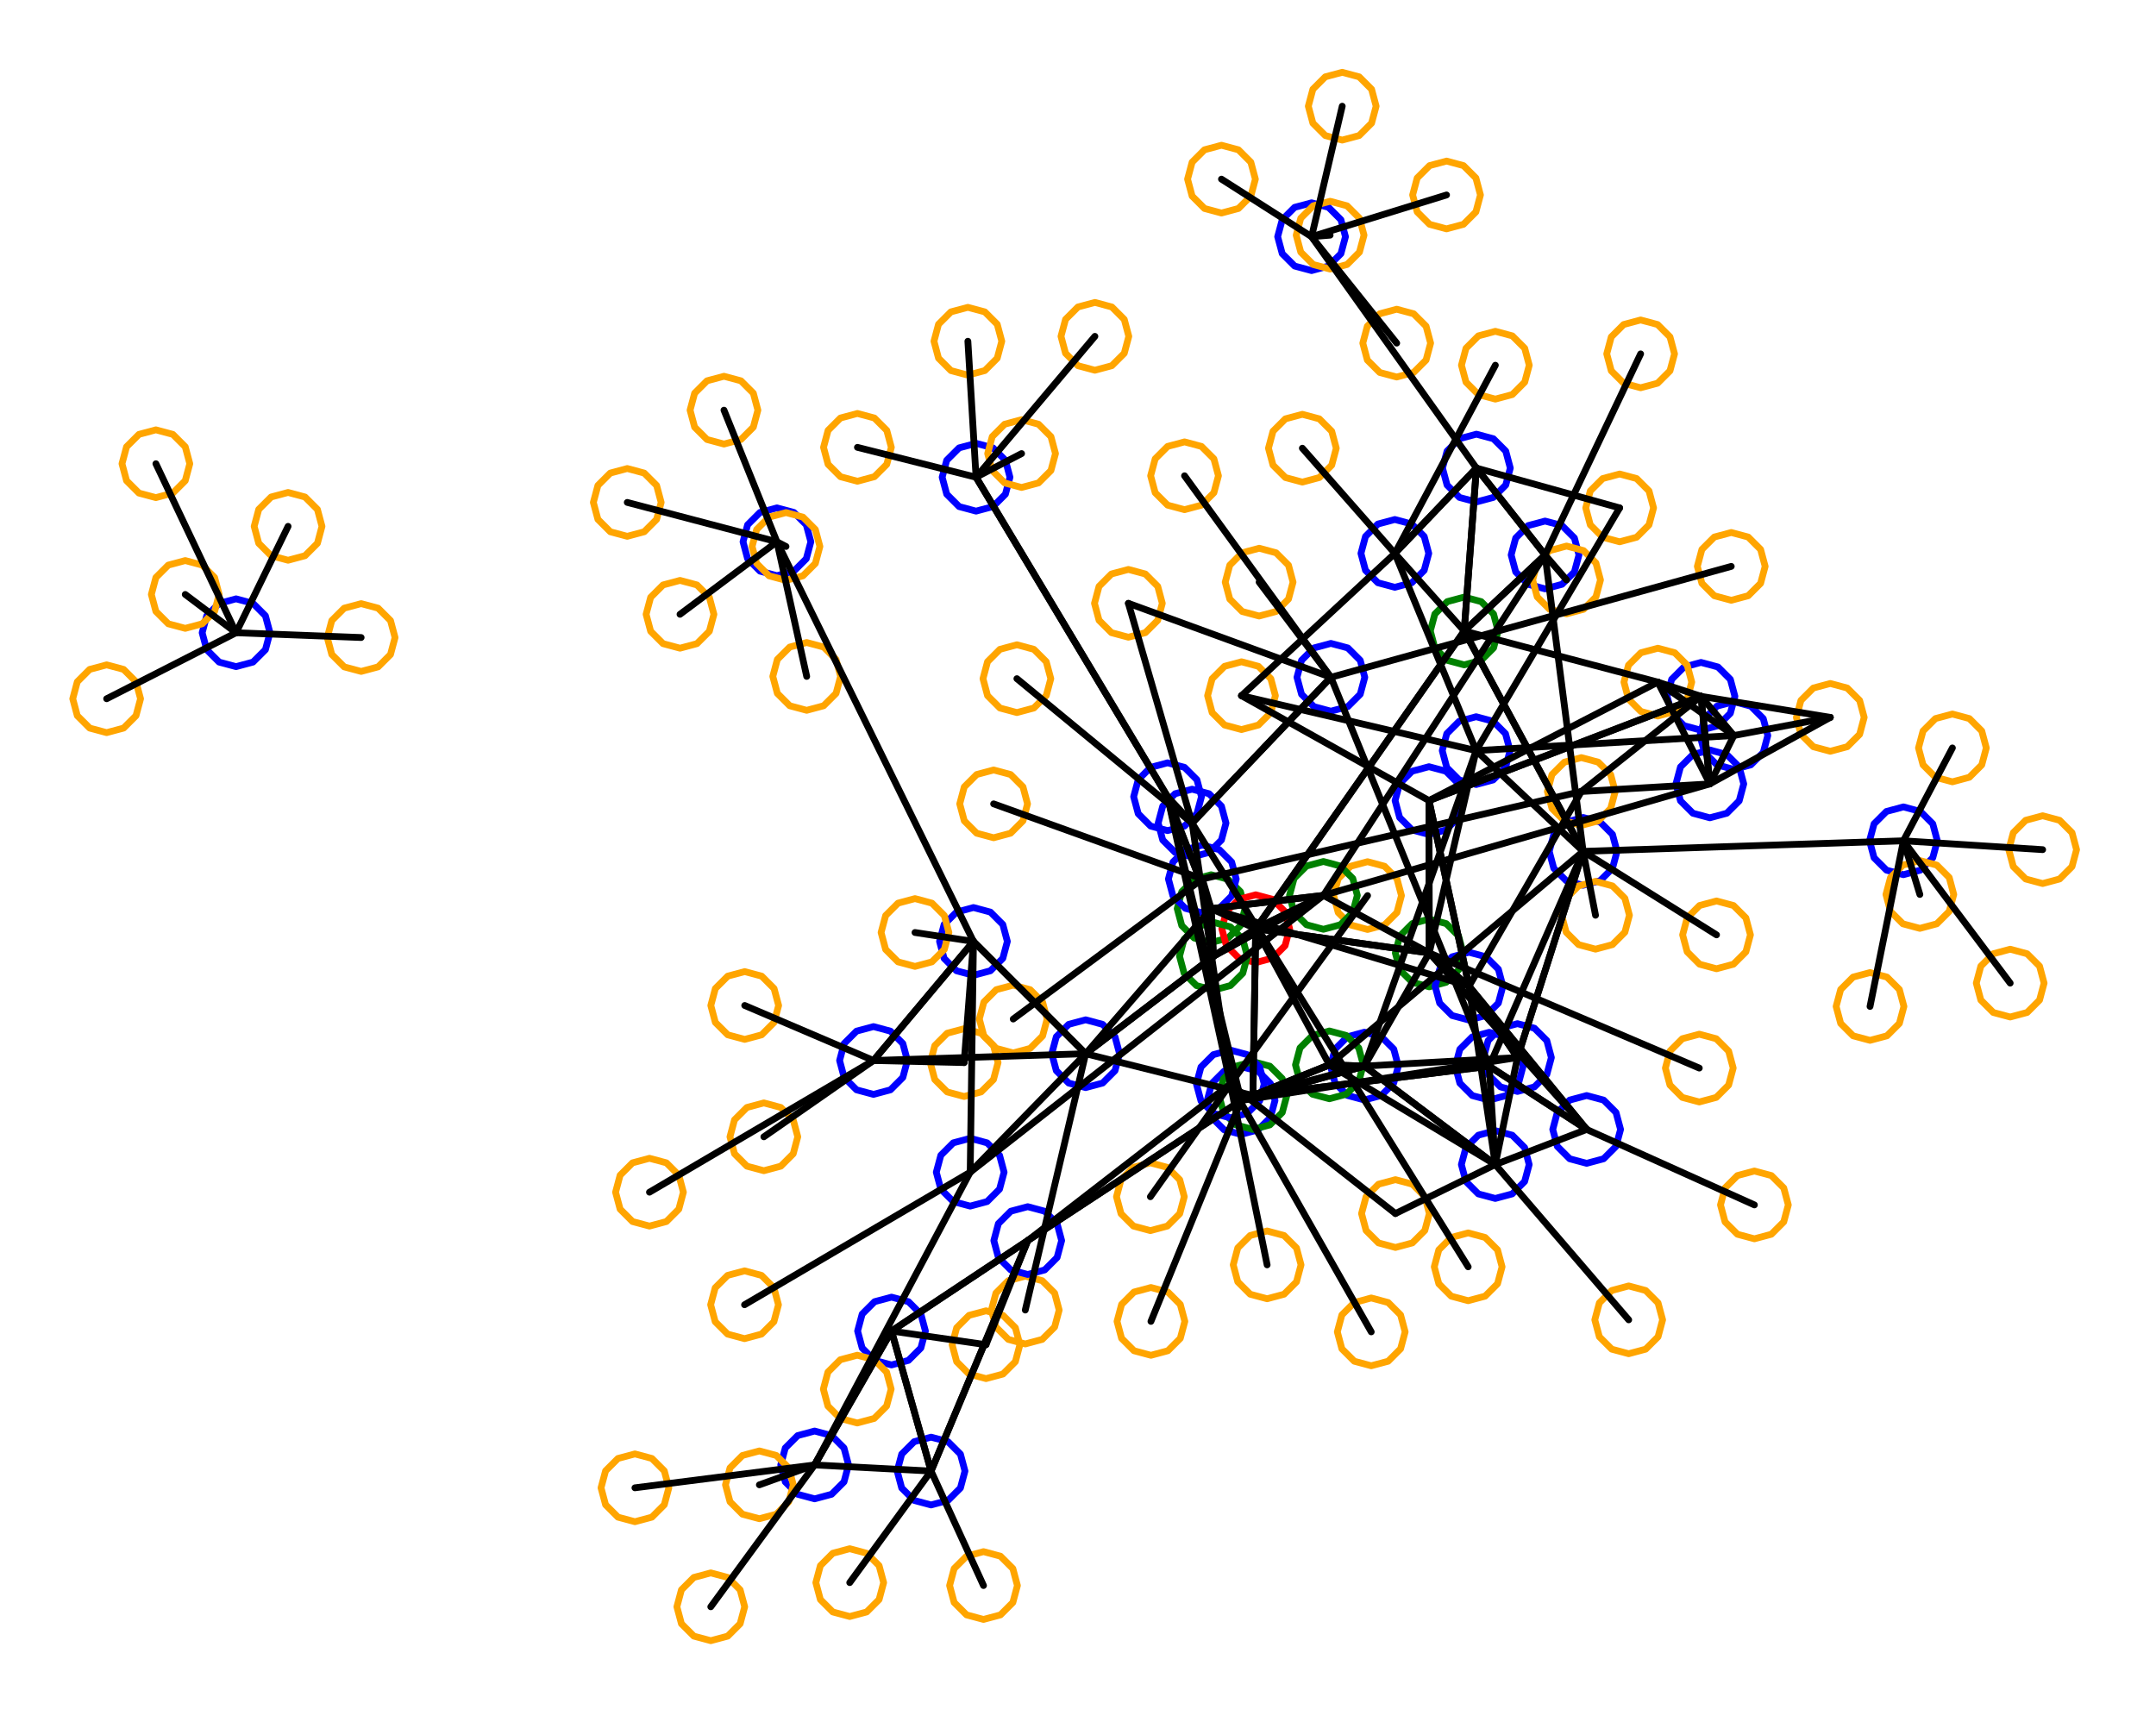 <?xml version="1.0" ?><!DOCTYPE svg  PUBLIC '-//W3C//DTD SVG 1.1//EN'  'http://www.w3.org/Graphics/SVG/1.1/DTD/svg11.dtd'><svg height="254.000" viewBox="-202.000 -112.000 318.000 254.000" width="318.000" xmlns="http://www.w3.org/2000/svg"><line fill="none" stroke="none" stroke-linecap="round" stroke-width="2.0" x1="0.0" x2="0.0" y1="0.0" y2="0.0"/><polygon fill="none" fill-rule="evenodd" points="0.0,0.0 0.0,0.0 0.0,0.0" stroke-linejoin="round"/><line fill="none" stroke="none" stroke-linecap="round" stroke-width="2.0" x1="0.0" x2="0.0" y1="0.0" y2="0.0"/><line fill="none" stroke="none" stroke-linecap="round" stroke-width="2.0" x1="0.0" x2="0.0" y1="0.0" y2="0.0"/><polygon fill="none" fill-rule="evenodd" points="0.0,0.0 0.0,0.0 0.0,0.0" stroke-linejoin="round"/><line fill="none" stroke="none" stroke-linecap="round" stroke-width="2.0" x1="0.0" x2="0.0" y1="0.0" y2="0.0"/><line fill="none" stroke="none" stroke-linecap="round" stroke-width="2.0" x1="0.0" x2="0.0" y1="0.0" y2="0.0"/><polygon fill="none" fill-rule="evenodd" points="0.0,0.0 0.0,0.0 0.0,0.0" stroke-linejoin="round"/><line fill="none" stroke="none" stroke-linecap="round" stroke-width="2.0" x1="0.0" x2="0.0" y1="0.0" y2="0.0"/><line fill="none" stroke="none" stroke-linecap="round" stroke-width="2.0" x1="0.0" x2="0.0" y1="0.0" y2="0.0"/><polygon fill="none" fill-rule="evenodd" points="0.0,0.0 0.0,0.0 0.0,0.0" stroke-linejoin="round"/><line fill="none" stroke="none" stroke-linecap="round" stroke-width="2.0" x1="0.0" x2="0.0" y1="0.0" y2="0.0"/><line fill="none" stroke="none" stroke-linecap="round" stroke-width="2.0" x1="0.0" x2="0.0" y1="0.0" y2="0.0"/><polygon fill="none" fill-rule="evenodd" points="0.0,0.0 0.0,0.0 0.0,0.0" stroke-linejoin="round"/><line fill="none" stroke="none" stroke-linecap="round" stroke-width="2.0" x1="0.0" x2="0.0" y1="0.0" y2="0.0"/><line fill="none" stroke="none" stroke-linecap="round" stroke-width="2.0" x1="0.0" x2="0.0" y1="0.0" y2="0.0"/><polygon fill="none" fill-rule="evenodd" points="0.0,0.0 0.0,0.0 0.0,0.0" stroke-linejoin="round"/><line fill="none" stroke="none" stroke-linecap="round" stroke-width="2.0" x1="0.0" x2="0.0" y1="0.0" y2="0.0"/><line fill="none" stroke="none" stroke-linecap="round" stroke-width="2.0" x1="0.0" x2="0.0" y1="0.0" y2="0.0"/><polygon fill="none" fill-rule="evenodd" points="0.0,0.0 0.0,0.0 0.0,0.0" stroke-linejoin="round"/><line fill="none" stroke="none" stroke-linecap="round" stroke-width="2.0" x1="0.0" x2="0.0" y1="0.0" y2="0.0"/><line fill="none" stroke="none" stroke-linecap="round" stroke-width="2.0" x1="0.0" x2="0.0" y1="0.0" y2="0.0"/><polygon fill="none" fill-rule="evenodd" points="0.0,0.0 0.0,0.0 0.0,0.0" stroke-linejoin="round"/><line fill="none" stroke="none" stroke-linecap="round" stroke-width="2.0" x1="0.0" x2="0.0" y1="0.0" y2="0.0"/><line fill="none" stroke="none" stroke-linecap="round" stroke-width="2.0" x1="0.0" x2="0.0" y1="0.0" y2="0.0"/><polygon fill="none" fill-rule="evenodd" points="0.0,0.0 0.0,0.0 0.0,0.0" stroke-linejoin="round"/><line fill="none" stroke="none" stroke-linecap="round" stroke-width="2.0" x1="0.0" x2="0.0" y1="0.0" y2="0.0"/><line fill="none" stroke="none" stroke-linecap="round" stroke-width="2.0" x1="0.0" x2="0.0" y1="0.0" y2="0.0"/><polygon fill="none" fill-rule="evenodd" points="0.0,0.0 0.0,0.0 0.0,0.0" stroke-linejoin="round"/><line fill="none" stroke="none" stroke-linecap="round" stroke-width="2.0" x1="0.0" x2="0.0" y1="0.0" y2="0.0"/><line fill="none" stroke="none" stroke-linecap="round" stroke-width="2.0" x1="0.0" x2="0.0" y1="0.0" y2="0.0"/><polygon fill="none" fill-rule="evenodd" points="0.0,0.0 0.0,0.0 0.0,0.0" stroke-linejoin="round"/><polyline fill="none" points="-59.795,49.745 -57.295,49.075 -55.465,47.245 -54.795,44.745 -55.465,42.245 -57.295,40.415 -59.795,39.745 -62.295,40.415 -64.125,42.245 -64.795,44.745 -64.125,47.245 -62.295,49.075 -59.795,49.745" stroke="#ffa500" stroke-linecap="round" stroke-linejoin="round"/><polyline fill="none" points="-186.27,-3.926 -183.77,-4.596 -181.94,-6.426 -181.27,-8.926 -181.94,-11.426 -183.77,-13.256 -186.27,-13.926 -188.77,-13.256 -190.6,-11.426 -191.27,-8.926 -190.6,-6.426 -188.77,-4.596 -186.27,-3.926" stroke="#ffa500" stroke-linecap="round" stroke-linejoin="round"/><polyline fill="none" points="-18.886,-4.379 -16.386,-5.049 -14.556,-6.879 -13.886,-9.379 -14.556,-11.879 -16.386,-13.709 -18.886,-14.379 -21.386,-13.709 -23.216,-11.879 -23.886,-9.379 -23.216,-6.879 -21.386,-5.049 -18.886,-4.379" stroke="#ffa500" stroke-linecap="round" stroke-linejoin="round"/><polyline fill="none" points="85.97,3.329 88.47,2.66 90.3,0.829 90.97,-1.671 90.3,-4.171 88.47,-6.001 85.97,-6.671 83.47,-6.001 81.64,-4.171 80.97,-1.671 81.64,0.829 83.47,2.66 85.97,3.329" stroke="#ffa500" stroke-linecap="round" stroke-linejoin="round"/><polyline fill="none" points="-75.533,-41.009 -73.033,-41.679 -71.203,-43.509 -70.533,-46.009 -71.203,-48.509 -73.033,-50.339 -75.533,-51.009 -78.033,-50.339 -79.864,-48.509 -80.533,-46.009 -79.864,-43.509 -78.033,-41.679 -75.533,-41.009" stroke="#ffa500" stroke-linecap="round" stroke-linejoin="round"/><polyline fill="none" points="38.226,87.693 40.726,87.023 42.556,85.193 43.226,82.693 42.556,80.193 40.726,78.363 38.226,77.693 35.726,78.363 33.896,80.193 33.226,82.693 33.896,85.193 35.726,87.023 38.226,87.693" stroke="#ffa500" stroke-linecap="round" stroke-linejoin="round"/><polyline fill="none" points="-83.016,-7.22 -80.516,-7.89 -78.685,-9.72 -78.016,-12.22 -78.685,-14.72 -80.516,-16.55 -83.016,-17.22 -85.516,-16.55 -87.346,-14.72 -88.016,-12.22 -87.346,-9.72 -85.516,-7.89 -83.016,-7.22" stroke="#ffa500" stroke-linecap="round" stroke-linejoin="round"/><polyline fill="none" points="-148.732,-12.957 -146.232,-13.626 -144.402,-15.457 -143.732,-17.957 -144.402,-20.457 -146.232,-22.287 -148.732,-22.957 -151.232,-22.287 -153.063,-20.457 -153.732,-17.957 -153.063,-15.457 -151.232,-13.626 -148.732,-12.957" stroke="#ffa500" stroke-linecap="round" stroke-linejoin="round"/><polyline fill="none" points="-35.568,-18.001 -33.068,-18.671 -31.237,-20.501 -30.568,-23.001 -31.237,-25.501 -33.068,-27.331 -35.568,-28.001 -38.068,-27.331 -39.898,-25.501 -40.568,-23.001 -39.898,-20.501 -38.068,-18.671 -35.568,-18.001" stroke="#ffa500" stroke-linecap="round" stroke-linejoin="round"/><polyline fill="none" points="21.819,49.004 24.319,48.334 26.149,46.504 26.819,44.004 26.149,41.504 24.319,39.674 21.819,39.004 19.319,39.674 17.489,41.504 16.819,44.004 17.489,46.504 19.319,48.334 21.819,49.004" stroke="#00f" stroke-linecap="round" stroke-linejoin="round"/><polyline fill="none" points="53.352,-23.45 55.852,-24.12 57.682,-25.95 58.352,-28.45 57.682,-30.95 55.852,-32.78 53.352,-33.45 50.852,-32.78 49.021,-30.95 48.352,-28.45 49.021,-25.95 50.852,-24.12 53.352,-23.45" stroke="#ffa500" stroke-linecap="round" stroke-linejoin="round"/><polyline fill="none" points="-21.839,-80.575 -19.339,-81.245 -17.509,-83.075 -16.839,-85.575 -17.509,-88.075 -19.339,-89.905 -21.839,-90.575 -24.339,-89.905 -26.169,-88.075 -26.839,-85.575 -26.169,-83.075 -24.339,-81.245 -21.839,-80.575" stroke="#ffa500" stroke-linecap="round" stroke-linejoin="round"/><polyline fill="none" points="-23.366,27.038 -20.866,26.368 -19.036,24.538 -18.366,22.038 -19.036,19.538 -20.866,17.707 -23.366,17.038 -25.866,17.707 -27.696,19.538 -28.366,22.038 -27.696,24.538 -25.866,26.368 -23.366,27.038" stroke="#008000" stroke-linecap="round" stroke-linejoin="round"/><polyline fill="none" points="56.766,70.74 59.266,70.07 61.096,68.24 61.766,65.74 61.096,63.24 59.266,61.41 56.766,60.74 54.266,61.41 52.436,63.24 51.766,65.74 52.436,68.24 54.266,70.07 56.766,70.74" stroke="#ffa500" stroke-linecap="round" stroke-linejoin="round"/><polyline fill="none" points="-16.786,29.995 -14.286,29.326 -12.456,27.495 -11.786,24.995 -12.456,22.495 -14.286,20.665 -16.786,19.995 -19.286,20.665 -21.116,22.495 -21.786,24.995 -21.116,27.495 -19.286,29.326 -16.786,29.995" stroke="#f00" stroke-linecap="round" stroke-linejoin="round"/><polyline fill="none" points="-4.028,-91.335 -1.528,-92.005 0.302,-93.835 0.972,-96.335 0.302,-98.835 -1.528,-100.666 -4.028,-101.335 -6.528,-100.666 -8.358,-98.835 -9.028,-96.335 -8.358,-93.835 -6.528,-92.005 -4.028,-91.335" stroke="#ffa500" stroke-linecap="round" stroke-linejoin="round"/><polyline fill="none" points="-52.554,43.321 -50.054,42.651 -48.224,40.821 -47.554,38.321 -48.224,35.821 -50.054,33.99 -52.554,33.321 -55.054,33.99 -56.884,35.821 -57.554,38.321 -56.884,40.821 -55.054,42.651 -52.554,43.321" stroke="#ffa500" stroke-linecap="round" stroke-linejoin="round"/><polyline fill="none" points="-27.286,-36.816 -24.786,-37.485 -22.956,-39.316 -22.286,-41.816 -22.956,-44.316 -24.786,-46.146 -27.286,-46.816 -29.786,-46.146 -31.616,-44.316 -32.286,-41.816 -31.616,-39.316 -29.786,-37.485 -27.286,-36.816" stroke="#ffa500" stroke-linecap="round" stroke-linejoin="round"/><polyline fill="none" points="-70.505,89.346 -68.005,88.676 -66.175,86.846 -65.505,84.346 -66.175,81.846 -68.005,80.016 -70.505,79.346 -73.005,80.016 -74.835,81.846 -75.505,84.346 -74.835,86.846 -73.005,88.676 -70.505,89.346" stroke="#00f" stroke-linecap="round" stroke-linejoin="round"/><polyline fill="none" points="0.25,89.469 2.75,88.8 4.58,86.969 5.25,84.469 4.58,81.969 2.75,80.139 0.25,79.469 -2.25,80.139 -4.081,81.969 -4.75,84.469 -4.081,86.969 -2.25,88.8 0.25,89.469" stroke="#ffa500" stroke-linecap="round" stroke-linejoin="round"/><polyline fill="none" points="-0.291,25.112 2.209,24.442 4.04,22.612 4.709,20.112 4.04,17.612 2.209,15.782 -0.291,15.112 -2.791,15.782 -4.621,17.612 -5.291,20.112 -4.621,22.612 -2.791,24.442 -0.291,25.112" stroke="#ffa500" stroke-linecap="round" stroke-linejoin="round"/><polyline fill="none" points="-179.006,-38.594 -176.506,-39.264 -174.676,-41.094 -174.006,-43.594 -174.676,-46.094 -176.506,-47.924 -179.006,-48.594 -181.506,-47.924 -183.336,-46.094 -184.006,-43.594 -183.336,-41.094 -181.506,-39.264 -179.006,-38.594" stroke="#ffa500" stroke-linecap="round" stroke-linejoin="round"/><polyline fill="none" points="-76.668,126.456 -74.168,125.786 -72.338,123.956 -71.668,121.456 -72.338,118.956 -74.168,117.126 -76.668,116.456 -79.168,117.126 -80.998,118.956 -81.668,121.456 -80.998,123.956 -79.168,125.786 -76.668,126.456" stroke="#ffa500" stroke-linecap="round" stroke-linejoin="round"/><polyline fill="none" points="73.82,41.465 76.32,40.796 78.15,38.965 78.82,36.465 78.15,33.965 76.32,32.135 73.82,31.465 71.32,32.135 69.49,33.965 68.82,36.465 69.49,38.965 71.32,40.796 73.82,41.465" stroke="#ffa500" stroke-linecap="round" stroke-linejoin="round"/><polyline fill="none" points="-40.508,-57.385 -38.008,-58.055 -36.177,-59.885 -35.508,-62.385 -36.177,-64.885 -38.008,-66.716 -40.508,-67.385 -43.008,-66.716 -44.838,-64.885 -45.508,-62.385 -44.838,-59.885 -43.008,-58.055 -40.508,-57.385" stroke="#ffa500" stroke-linecap="round" stroke-linejoin="round"/><polyline fill="none" points="-56.938,126.888 -54.438,126.218 -52.608,124.388 -51.938,121.888 -52.608,119.388 -54.438,117.558 -56.938,116.888 -59.438,117.558 -61.268,119.388 -61.938,121.888 -61.268,124.388 -59.438,126.218 -56.938,126.888" stroke="#ffa500" stroke-linecap="round" stroke-linejoin="round"/><polyline fill="none" points="3.734,-25.366 6.234,-26.036 8.064,-27.866 8.734,-30.366 8.064,-32.866 6.234,-34.696 3.734,-35.366 1.234,-34.696 -0.597,-32.866 -1.266,-30.366 -0.597,-27.866 1.234,-26.036 3.734,-25.366" stroke="#00f" stroke-linecap="round" stroke-linejoin="round"/><polyline fill="none" points="-18.944,55.337 -16.444,54.667 -14.614,52.837 -13.944,50.337 -14.614,47.837 -16.444,46.007 -18.944,45.337 -21.444,46.007 -23.274,47.837 -23.944,50.337 -23.274,52.837 -21.444,54.667 -18.944,55.337" stroke="#00f" stroke-linecap="round" stroke-linejoin="round"/><polyline fill="none" points="36.891,-32.078 39.391,-32.748 41.221,-34.578 41.891,-37.078 41.221,-39.578 39.391,-41.408 36.891,-42.078 34.391,-41.408 32.561,-39.578 31.891,-37.078 32.561,-34.578 34.391,-32.748 36.891,-32.078" stroke="#ffa500" stroke-linecap="round" stroke-linejoin="round"/><polyline fill="none" points="48.89,-4.283 51.39,-4.953 53.22,-6.783 53.89,-9.283 53.22,-11.783 51.39,-13.613 48.89,-14.283 46.39,-13.613 44.56,-11.783 43.89,-9.283 44.56,-6.783 46.39,-4.953 48.89,-4.283" stroke="#00f" stroke-linecap="round" stroke-linejoin="round"/><polyline fill="none" points="-92.182,85.468 -89.682,84.798 -87.852,82.968 -87.182,80.468 -87.852,77.968 -89.682,76.137 -92.182,75.468 -94.682,76.137 -96.512,77.968 -97.182,80.468 -96.512,82.968 -94.682,84.798 -92.182,85.468" stroke="#ffa500" stroke-linecap="round" stroke-linejoin="round"/><polyline fill="none" points="-15.104,79.585 -12.604,78.915 -10.774,77.085 -10.104,74.585 -10.774,72.085 -12.604,70.254 -15.104,69.585 -17.604,70.254 -19.434,72.085 -20.104,74.585 -19.434,77.085 -17.604,78.915 -15.104,79.585" stroke="#ffa500" stroke-linecap="round" stroke-linejoin="round"/><polyline fill="none" points="18.558,-53.127 21.058,-53.797 22.888,-55.627 23.558,-58.127 22.888,-60.627 21.058,-62.457 18.558,-63.127 16.058,-62.457 14.228,-60.627 13.558,-58.127 14.228,-55.627 16.058,-53.797 18.558,-53.127" stroke="#ffa500" stroke-linecap="round" stroke-linejoin="round"/><polyline fill="none" points="50.194,8.635 52.694,7.965 54.524,6.135 55.194,3.635 54.524,1.135 52.694,-0.695 50.194,-1.365 47.694,-0.695 45.864,1.135 45.194,3.635 45.864,6.135 47.694,7.965 50.194,8.635" stroke="#00f" stroke-linecap="round" stroke-linejoin="round"/><polyline fill="none" points="-109.482,-32.887 -106.982,-33.557 -105.152,-35.387 -104.482,-37.887 -105.152,-40.387 -106.982,-42.217 -109.482,-42.887 -111.982,-42.217 -113.812,-40.387 -114.482,-37.887 -113.812,-35.387 -111.982,-33.557 -109.482,-32.887" stroke="#ffa500" stroke-linecap="round" stroke-linejoin="round"/><polyline fill="none" points="8.769,11.097 11.269,10.427 13.099,8.597 13.769,6.097 13.099,3.597 11.269,1.767 8.769,1.097 6.269,1.767 4.439,3.597 3.769,6.097 4.439,8.597 6.269,10.427 8.769,11.097" stroke="#00f" stroke-linecap="round" stroke-linejoin="round"/><polyline fill="none" points="67.958,-1.177 70.458,-1.847 72.288,-3.677 72.958,-6.177 72.288,-8.677 70.458,-10.507 67.958,-11.177 65.458,-10.507 63.627,-8.677 62.958,-6.177 63.627,-3.677 65.458,-1.847 67.958,-1.177" stroke="#ffa500" stroke-linecap="round" stroke-linejoin="round"/><polyline fill="none" points="-29.789,10.526 -27.289,9.856 -25.459,8.026 -24.789,5.526 -25.459,3.026 -27.289,1.196 -29.789,0.526 -32.289,1.196 -34.119,3.026 -34.789,5.526 -34.119,8.026 -32.289,9.856 -29.789,10.526" stroke="#00f" stroke-linecap="round" stroke-linejoin="round"/><polyline fill="none" points="-56.567,91.362 -54.067,90.692 -52.237,88.862 -51.567,86.362 -52.237,83.862 -54.067,82.031 -56.567,81.362 -59.067,82.031 -60.897,83.862 -61.567,86.362 -60.897,88.862 -59.067,90.692 -56.567,91.362" stroke="#ffa500" stroke-linecap="round" stroke-linejoin="round"/><polyline fill="none" points="15.762,-37.953 18.262,-38.623 20.092,-40.453 20.762,-42.953 20.092,-45.453 18.262,-47.283 15.762,-47.953 13.262,-47.283 11.432,-45.453 10.762,-42.953 11.432,-40.453 13.262,-38.623 15.762,-37.953" stroke="#00f" stroke-linecap="round" stroke-linejoin="round"/><polyline fill="none" points="-59.243,-56.663 -56.743,-57.333 -54.913,-59.163 -54.243,-61.663 -54.913,-64.163 -56.743,-65.994 -59.243,-66.663 -61.743,-65.994 -63.573,-64.163 -64.243,-61.663 -63.573,-59.163 -61.743,-57.333 -59.243,-56.663" stroke="#ffa500" stroke-linecap="round" stroke-linejoin="round"/><polyline fill="none" points="-167.181,-13.663 -164.681,-14.333 -162.851,-16.163 -162.181,-18.663 -162.851,-21.163 -164.681,-22.993 -167.181,-23.663 -169.681,-22.993 -171.511,-21.163 -172.181,-18.663 -171.511,-16.163 -169.681,-14.333 -167.181,-13.663" stroke="#00f" stroke-linecap="round" stroke-linejoin="round"/><polyline fill="none" points="99.282,18.334 101.782,17.664 103.612,15.834 104.282,13.334 103.612,10.834 101.782,9.004 99.282,8.334 96.782,9.004 94.951,10.834 94.282,13.334 94.951,15.834 96.782,17.664 99.282,18.334" stroke="#ffa500" stroke-linecap="round" stroke-linejoin="round"/><polyline fill="none" points="-17.202,54.608 -14.702,53.938 -12.872,52.108 -12.202,49.608 -12.872,47.108 -14.702,45.277 -17.202,44.608 -19.702,45.277 -21.532,47.108 -22.202,49.608 -21.532,52.108 -19.702,53.938 -17.202,54.608" stroke="#008000" stroke-linecap="round" stroke-linejoin="round"/><polyline fill="none" points="31.505,18.587 34.005,17.917 35.835,16.087 36.505,13.587 35.835,11.087 34.005,9.257 31.505,8.587 29.005,9.257 27.175,11.087 26.505,13.587 27.175,16.087 29.005,17.917 31.505,18.587" stroke="#00f" stroke-linecap="round" stroke-linejoin="round"/><polyline fill="none" points="-8.549,-72.085 -6.049,-72.755 -4.219,-74.585 -3.549,-77.085 -4.219,-79.585 -6.049,-81.415 -8.549,-82.085 -11.049,-81.415 -12.879,-79.585 -13.549,-77.085 -12.879,-74.585 -11.049,-72.755 -8.549,-72.085" stroke="#00f" stroke-linecap="round" stroke-linejoin="round"/><polyline fill="none" points="94.494,38.023 96.994,37.353 98.825,35.523 99.494,33.023 98.825,30.523 96.994,28.693 94.494,28.023 91.994,28.693 90.164,30.523 89.494,33.023 90.164,35.523 91.994,37.353 94.494,38.023" stroke="#ffa500" stroke-linecap="round" stroke-linejoin="round"/><polyline fill="none" points="-97.162,130.022 -94.662,129.352 -92.832,127.522 -92.162,125.022 -92.832,122.522 -94.662,120.692 -97.162,120.022 -99.662,120.692 -101.493,122.522 -102.162,125.022 -101.493,127.522 -99.662,129.352 -97.162,130.022" stroke="#ffa500" stroke-linecap="round" stroke-linejoin="round"/><polyline fill="none" points="78.746,17.029 81.246,16.359 83.076,14.529 83.746,12.029 83.076,9.529 81.246,7.699 78.746,7.029 76.246,7.699 74.416,9.529 73.746,12.029 74.416,14.529 76.246,16.359 78.746,17.029" stroke="#00f" stroke-linecap="round" stroke-linejoin="round"/><polyline fill="none" points="-23.024,34.057 -20.524,33.387 -18.693,31.557 -18.024,29.057 -18.693,26.557 -20.524,24.727 -23.024,24.057 -25.524,24.727 -27.354,26.557 -28.024,29.057 -27.354,31.557 -25.524,33.387 -23.024,34.057" stroke="#008000" stroke-linecap="round" stroke-linejoin="round"/><polyline fill="none" points="51.179,30.904 53.679,30.234 55.51,28.404 56.179,25.904 55.51,23.404 53.679,21.574 51.179,20.904 48.679,21.574 46.849,23.404 46.179,25.904 46.849,28.404 48.679,30.234 51.179,30.904" stroke="#ffa500" stroke-linecap="round" stroke-linejoin="round"/><polyline fill="none" points="-5.701,-7.09 -3.201,-7.76 -1.371,-9.59 -0.701,-12.09 -1.371,-14.59 -3.201,-16.42 -5.701,-17.09 -8.201,-16.42 -10.031,-14.59 -10.701,-12.09 -10.031,-9.59 -8.201,-7.76 -5.701,-7.09" stroke="#00f" stroke-linecap="round" stroke-linejoin="round"/><polyline fill="none" points="-106.206,68.864 -103.706,68.195 -101.875,66.364 -101.206,63.864 -101.875,61.364 -103.706,59.534 -106.206,58.864 -108.706,59.534 -110.536,61.364 -111.206,63.864 -110.536,66.364 -108.706,68.195 -106.206,68.864" stroke="#ffa500" stroke-linecap="round" stroke-linejoin="round"/><polyline fill="none" points="-58.901,65.917 -56.401,65.247 -54.571,63.417 -53.901,60.917 -54.571,58.417 -56.401,56.587 -58.901,55.917 -61.401,56.587 -63.231,58.417 -63.901,60.917 -63.231,63.417 -61.401,65.247 -58.901,65.917" stroke="#00f" stroke-linecap="round" stroke-linejoin="round"/><polyline fill="none" points="48.637,50.555 51.137,49.885 52.967,48.055 53.637,45.555 52.967,43.055 51.137,41.225 48.637,40.555 46.137,41.225 44.307,43.055 43.637,45.555 44.307,48.055 46.137,49.885 48.637,50.555" stroke="#ffa500" stroke-linecap="round" stroke-linejoin="round"/><polyline fill="none" points="4.007,-56.385 6.507,-57.055 8.337,-58.885 9.007,-61.385 8.337,-63.885 6.507,-65.715 4.007,-66.385 1.507,-65.715 -0.323,-63.885 -0.993,-61.385 -0.323,-58.885 1.507,-57.055 4.007,-56.385" stroke="#ffa500" stroke-linecap="round" stroke-linejoin="round"/><polyline fill="none" points="-64.671,110.001 -62.171,109.331 -60.341,107.501 -59.671,105.001 -60.341,102.501 -62.171,100.671 -64.671,100.001 -67.171,100.671 -69.002,102.501 -69.671,105.001 -69.002,107.501 -67.171,109.331 -64.671,110.001" stroke="#00f" stroke-linecap="round" stroke-linejoin="round"/><polyline fill="none" points="-0.757,50.262 1.743,49.592 3.573,47.762 4.243,45.262 3.573,42.762 1.743,40.932 -0.757,40.262 -3.257,40.932 -5.087,42.762 -5.757,45.262 -5.087,47.762 -3.257,49.592 -0.757,50.262" stroke="#00f" stroke-linecap="round" stroke-linejoin="round"/><polyline fill="none" points="-9.908,-40.884 -7.408,-41.554 -5.577,-43.384 -4.908,-45.884 -5.577,-48.384 -7.408,-50.214 -9.908,-50.884 -12.408,-50.214 -14.238,-48.384 -14.908,-45.884 -14.238,-43.384 -12.408,-41.554 -9.908,-40.884" stroke="#ffa500" stroke-linecap="round" stroke-linejoin="round"/><polyline fill="none" points="39.985,-54.8 42.485,-55.469 44.315,-57.3 44.985,-59.8 44.315,-62.3 42.485,-64.13 39.985,-64.8 37.485,-64.13 35.655,-62.3 34.985,-59.8 35.655,-57.3 37.485,-55.469 39.985,-54.8" stroke="#ffa500" stroke-linecap="round" stroke-linejoin="round"/><polyline fill="none" points="-50.777,86.25 -48.277,85.58 -46.446,83.75 -45.777,81.25 -46.446,78.75 -48.277,76.92 -50.777,76.25 -53.277,76.92 -55.107,78.75 -55.777,81.25 -55.107,83.75 -53.277,85.58 -50.777,86.25" stroke="#ffa500" stroke-linecap="round" stroke-linejoin="round"/><polyline fill="none" points="25.889,-25.137 28.389,-25.807 30.219,-27.637 30.889,-30.137 30.219,-32.637 28.389,-34.468 25.889,-35.137 23.389,-34.468 21.559,-32.637 20.889,-30.137 21.559,-27.637 23.389,-25.807 25.889,-25.137" stroke="#00f" stroke-linecap="round" stroke-linejoin="round"/><polyline fill="none" points="-26.173,14.415 -23.673,13.745 -21.843,11.915 -21.173,9.415 -21.843,6.915 -23.673,5.085 -26.173,4.415 -28.673,5.085 -30.503,6.915 -31.173,9.415 -30.503,11.915 -28.673,13.745 -26.173,14.415" stroke="#00f" stroke-linecap="round" stroke-linejoin="round"/><polyline fill="none" points="-95.216,-46.496 -92.716,-47.166 -90.886,-48.996 -90.216,-51.496 -90.886,-53.996 -92.716,-55.826 -95.216,-56.496 -97.716,-55.826 -99.546,-53.996 -100.216,-51.496 -99.546,-48.996 -97.716,-47.166 -95.216,-46.496" stroke="#ffa500" stroke-linecap="round" stroke-linejoin="round"/><polyline fill="none" points="-50.414,76.002 -47.914,75.332 -46.084,73.502 -45.414,71.002 -46.084,68.502 -47.914,66.672 -50.414,66.002 -52.914,66.672 -54.744,68.502 -55.414,71.002 -54.744,73.502 -52.914,75.332 -50.414,76.002" stroke="#00f" stroke-linecap="round" stroke-linejoin="round"/><polyline fill="none" points="14.549,79.872 17.049,79.202 18.879,77.372 19.549,74.872 18.879,72.372 17.049,70.541 14.549,69.872 12.049,70.541 10.219,72.372 9.549,74.872 10.219,77.372 12.049,79.202 14.549,79.872" stroke="#ffa500" stroke-linecap="round" stroke-linejoin="round"/><polyline fill="none" points="-58.035,-36.602 -55.535,-37.272 -53.705,-39.102 -53.035,-41.602 -53.705,-44.102 -55.535,-45.932 -58.035,-46.602 -60.535,-45.932 -62.365,-44.102 -63.035,-41.602 -62.365,-39.102 -60.535,-37.272 -58.035,-36.602" stroke="#00f" stroke-linecap="round" stroke-linejoin="round"/><polyline fill="none" points="-20.533,52.904 -18.033,52.234 -16.203,50.404 -15.533,47.904 -16.203,45.404 -18.033,43.574 -20.533,42.904 -23.033,43.574 -24.863,45.404 -25.533,47.904 -24.863,50.404 -23.033,52.234 -20.533,52.904" stroke="#00f" stroke-linecap="round" stroke-linejoin="round"/><polyline fill="none" points="-92.158,41.322 -89.658,40.652 -87.828,38.822 -87.158,36.322 -87.828,33.822 -89.658,31.992 -92.158,31.322 -94.658,31.992 -96.489,33.822 -97.158,36.322 -96.489,38.822 -94.658,40.652 -92.158,41.322" stroke="#ffa500" stroke-linecap="round" stroke-linejoin="round"/><polyline fill="none" points="31.237,9.758 33.737,9.088 35.567,7.258 36.237,4.758 35.567,2.258 33.737,0.428 31.237,-0.242 28.737,0.428 26.907,2.258 26.237,4.758 26.907,7.258 28.737,9.088 31.237,9.758" stroke="#ffa500" stroke-linecap="round" stroke-linejoin="round"/><polyline fill="none" points="-55.444,11.581 -52.944,10.911 -51.114,9.081 -50.444,6.581 -51.114,4.081 -52.944,2.25 -55.444,1.581 -57.944,2.25 -59.774,4.081 -60.444,6.581 -59.774,9.081 -57.944,10.911 -55.444,11.581" stroke="#ffa500" stroke-linecap="round" stroke-linejoin="round"/><polyline fill="none" points="18.546,64.787 21.046,64.117 22.877,62.287 23.546,59.787 22.877,57.287 21.046,55.456 18.546,54.787 16.046,55.456 14.216,57.287 13.546,59.787 14.216,62.287 16.046,64.117 18.546,64.787" stroke="#00f" stroke-linecap="round" stroke-linejoin="round"/><polyline fill="none" points="-73.163,49.437 -70.663,48.767 -68.833,46.937 -68.163,44.437 -68.833,41.937 -70.663,40.107 -73.163,39.437 -75.663,40.107 -77.493,41.937 -78.163,44.437 -77.493,46.937 -75.663,48.767 -73.163,49.437" stroke="#00f" stroke-linecap="round" stroke-linejoin="round"/><polyline fill="none" points="-108.35,112.472 -105.85,111.802 -104.02,109.972 -103.35,107.472 -104.02,104.972 -105.85,103.142 -108.35,102.472 -110.85,103.142 -112.681,104.972 -113.35,107.472 -112.681,109.972 -110.85,111.802 -108.35,112.472" stroke="#ffa500" stroke-linecap="round" stroke-linejoin="round"/><polyline fill="none" points="8.806,33.571 11.306,32.901 13.136,31.071 13.806,28.571 13.136,26.071 11.306,24.241 8.806,23.571 6.306,24.241 4.476,26.071 3.806,28.571 4.476,31.071 6.306,32.901 8.806,33.571" stroke="#008000" stroke-linecap="round" stroke-linejoin="round"/><polyline fill="none" points="-81.845,109.097 -79.345,108.427 -77.514,106.597 -76.845,104.097 -77.514,101.597 -79.345,99.767 -81.845,99.097 -84.345,99.767 -86.175,101.597 -86.845,104.097 -86.175,106.597 -84.345,108.427 -81.845,109.097" stroke="#00f" stroke-linecap="round" stroke-linejoin="round"/><polyline fill="none" points="-6.801,25.082 -4.301,24.412 -2.471,22.582 -1.801,20.082 -2.471,17.582 -4.301,15.752 -6.801,15.082 -9.301,15.752 -11.131,17.582 -11.801,20.082 -11.131,22.582 -9.301,24.412 -6.801,25.082" stroke="#008000" stroke-linecap="round" stroke-linejoin="round"/><polyline fill="none" points="-75.559,97.91 -73.059,97.241 -71.229,95.41 -70.559,92.91 -71.229,90.41 -73.059,88.58 -75.559,87.91 -78.059,88.58 -79.889,90.41 -80.559,92.91 -79.889,95.41 -78.059,97.241 -75.559,97.91" stroke="#ffa500" stroke-linecap="round" stroke-linejoin="round"/><polyline fill="none" points="42.524,-6.379 45.024,-7.049 46.854,-8.879 47.524,-11.379 46.854,-13.879 45.024,-15.709 42.524,-16.379 40.024,-15.709 38.194,-13.879 37.524,-11.379 38.194,-8.879 40.024,-7.049 42.524,-6.379" stroke="#ffa500" stroke-linecap="round" stroke-linejoin="round"/><polyline fill="none" points="53.74,1.499 56.24,0.829 58.071,-1.001 58.74,-3.501 58.071,-6.001 56.24,-7.831 53.74,-8.501 51.24,-7.831 49.41,-6.001 48.74,-3.501 49.41,-1.001 51.24,0.829 53.74,1.499" stroke="#00f" stroke-linecap="round" stroke-linejoin="round"/><polyline fill="none" points="-159.51,-29.356 -157.01,-30.026 -155.18,-31.856 -154.51,-34.356 -155.18,-36.856 -157.01,-38.686 -159.51,-39.356 -162.01,-38.686 -163.84,-36.856 -164.51,-34.356 -163.84,-31.856 -162.01,-30.026 -159.51,-29.356" stroke="#ffa500" stroke-linecap="round" stroke-linejoin="round"/><polyline fill="none" points="17.651,50.28 20.151,49.61 21.981,47.78 22.651,45.28 21.981,42.78 20.151,40.95 17.651,40.28 15.151,40.95 13.321,42.78 12.651,45.28 13.321,47.78 15.151,49.61 17.651,50.28" stroke="#00f" stroke-linecap="round" stroke-linejoin="round"/><polyline fill="none" points="-58.42,31.874 -55.92,31.204 -54.09,29.374 -53.42,26.874 -54.09,24.374 -55.92,22.544 -58.42,21.874 -60.92,22.544 -62.75,24.374 -63.42,26.874 -62.75,29.374 -60.92,31.204 -58.42,31.874" stroke="#00f" stroke-linecap="round" stroke-linejoin="round"/><polyline fill="none" points="-174.676,-19.31 -172.176,-19.98 -170.346,-21.81 -169.676,-24.31 -170.346,-26.81 -172.176,-28.64 -174.676,-29.31 -177.176,-28.64 -179.007,-26.81 -179.676,-24.31 -179.007,-21.81 -177.176,-19.98 -174.676,-19.31" stroke="#ffa500" stroke-linecap="round" stroke-linejoin="round"/><polyline fill="none" points="-51.321,-40.092 -48.821,-40.762 -46.991,-42.592 -46.321,-45.092 -46.991,-47.592 -48.821,-49.422 -51.321,-50.092 -53.821,-49.422 -55.651,-47.592 -56.321,-45.092 -55.651,-42.592 -53.821,-40.762 -51.321,-40.092" stroke="#ffa500" stroke-linecap="round" stroke-linejoin="round"/><polyline fill="none" points="81.17,24.946 83.67,24.276 85.5,22.446 86.17,19.946 85.5,17.446 83.67,15.616 81.17,14.946 78.67,15.616 76.84,17.446 76.17,19.946 76.84,22.446 78.67,24.276 81.17,24.946" stroke="#ffa500" stroke-linecap="round" stroke-linejoin="round"/><polyline fill="none" points="-52.013,-6.887 -49.513,-7.557 -47.683,-9.387 -47.013,-11.887 -47.683,-14.387 -49.513,-16.217 -52.013,-16.887 -54.513,-16.217 -56.344,-14.387 -57.013,-11.887 -56.344,-9.387 -54.513,-7.557 -52.013,-6.887" stroke="#ffa500" stroke-linecap="round" stroke-linejoin="round"/><polyline fill="none" points="-89.995,112.032 -87.495,111.362 -85.664,109.532 -84.995,107.032 -85.664,104.532 -87.495,102.701 -89.995,102.032 -92.495,102.701 -94.325,104.532 -94.995,107.032 -94.325,109.532 -92.495,111.362 -89.995,112.032" stroke="#ffa500" stroke-linecap="round" stroke-linejoin="round"/><polyline fill="none" points="-32.242,87.924 -29.742,87.254 -27.912,85.424 -27.242,82.924 -27.912,80.424 -29.742,78.594 -32.242,77.924 -34.742,78.594 -36.572,80.424 -37.242,82.924 -36.572,85.424 -34.742,87.254 -32.242,87.924" stroke="#ffa500" stroke-linecap="round" stroke-linejoin="round"/><polyline fill="none" points="11.357,-78.241 13.857,-78.911 15.688,-80.741 16.357,-83.241 15.688,-85.741 13.857,-87.571 11.357,-88.241 8.857,-87.571 7.027,-85.741 6.357,-83.241 7.027,-80.741 8.857,-78.911 11.357,-78.241" stroke="#ffa500" stroke-linecap="round" stroke-linejoin="round"/><polyline fill="none" points="-87.405,-27.08 -84.905,-27.75 -83.075,-29.58 -82.405,-32.08 -83.075,-34.58 -84.905,-36.41 -87.405,-37.08 -89.905,-36.41 -91.735,-34.58 -92.405,-32.08 -91.735,-29.58 -89.905,-27.75 -87.405,-27.08" stroke="#00f" stroke-linecap="round" stroke-linejoin="round"/><polyline fill="none" points="13.965,-13.923 16.465,-14.593 18.295,-16.423 18.965,-18.923 18.295,-21.423 16.465,-23.253 13.965,-23.923 11.465,-23.253 9.635,-21.423 8.965,-18.923 9.635,-16.423 11.465,-14.593 13.965,-13.923" stroke="#008000" stroke-linecap="round" stroke-linejoin="round"/><polyline fill="none" points="-24.664,22.663 -22.164,21.993 -20.334,20.163 -19.664,17.663 -20.334,15.163 -22.164,13.333 -24.664,12.663 -27.164,13.333 -28.995,15.163 -29.664,17.663 -28.995,20.163 -27.164,21.993 -24.664,22.663" stroke="#00f" stroke-linecap="round" stroke-linejoin="round"/><polyline fill="none" points="-89.334,60.695 -86.834,60.026 -85.004,58.195 -84.334,55.695 -85.004,53.195 -86.834,51.365 -89.334,50.695 -91.834,51.365 -93.664,53.195 -94.334,55.695 -93.664,58.195 -91.834,60.026 -89.334,60.695" stroke="#ffa500" stroke-linecap="round" stroke-linejoin="round"/><polyline fill="none" points="-16.284,-21.127 -13.784,-21.797 -11.954,-23.627 -11.284,-26.127 -11.954,-28.627 -13.784,-30.457 -16.284,-31.127 -18.784,-30.457 -20.614,-28.627 -21.284,-26.127 -20.614,-23.627 -18.784,-21.797 -16.284,-21.127" stroke="#ffa500" stroke-linecap="round" stroke-linejoin="round"/><polyline fill="none" points="32.025,59.606 34.525,58.936 36.355,57.106 37.025,54.606 36.355,52.106 34.525,50.276 32.025,49.606 29.525,50.276 27.695,52.106 27.025,54.606 27.695,57.106 29.525,58.936 32.025,59.606" stroke="#00f" stroke-linecap="round" stroke-linejoin="round"/><polyline fill="none" points="-5.814,-72.309 -3.314,-72.979 -1.484,-74.809 -0.814,-77.309 -1.484,-79.809 -3.314,-81.639 -5.814,-82.309 -8.314,-81.639 -10.144,-79.809 -10.814,-77.309 -10.144,-74.809 -8.314,-72.979 -5.814,-72.309" stroke="#ffa500" stroke-linecap="round" stroke-linejoin="round"/><polyline fill="none" points="-41.871,48.437 -39.371,47.767 -37.541,45.937 -36.871,43.437 -37.541,40.937 -39.371,39.106 -41.871,38.437 -44.371,39.106 -46.201,40.937 -46.871,43.437 -46.201,45.937 -44.371,47.767 -41.871,48.437" stroke="#00f" stroke-linecap="round" stroke-linejoin="round"/><polyline fill="none" points="15.724,3.726 18.224,3.056 20.054,1.226 20.724,-1.274 20.054,-3.774 18.224,-5.604 15.724,-6.274 13.224,-5.604 11.394,-3.774 10.724,-1.274 11.394,1.226 13.224,3.056 15.724,3.726" stroke="#00f" stroke-linecap="round" stroke-linejoin="round"/><polyline fill="none" points="14.673,38.472 17.173,37.802 19.003,35.972 19.673,33.472 19.003,30.972 17.173,29.142 14.673,28.472 12.173,29.142 10.343,30.972 9.673,33.472 10.343,35.972 12.173,37.802 14.673,38.472" stroke="#00f" stroke-linecap="round" stroke-linejoin="round"/><polyline fill="none" points="-101.702,-16.383 -99.202,-17.053 -97.372,-18.883 -96.702,-21.383 -97.372,-23.883 -99.202,-25.713 -101.702,-26.383 -104.202,-25.713 -106.032,-23.883 -106.702,-21.383 -106.032,-18.883 -104.202,-17.053 -101.702,-16.383" stroke="#ffa500" stroke-linecap="round" stroke-linejoin="round"/><polyline fill="none" points="-67.044,30.557 -64.544,29.887 -62.714,28.057 -62.044,25.557 -62.714,23.057 -64.544,21.227 -67.044,20.557 -69.544,21.227 -71.374,23.057 -72.044,25.557 -71.374,28.057 -69.544,29.887 -67.044,30.557" stroke="#ffa500" stroke-linecap="round" stroke-linejoin="round"/><polyline fill="none" points="-5.922,50.081 -3.422,49.411 -1.592,47.581 -0.922,45.081 -1.592,42.581 -3.422,40.751 -5.922,40.081 -8.422,40.751 -10.252,42.581 -10.922,45.081 -10.252,47.581 -8.422,49.411 -5.922,50.081" stroke="#008000" stroke-linecap="round" stroke-linejoin="round"/><polyline fill="none" points="-86.068,-26.387 -83.568,-27.057 -81.738,-28.887 -81.068,-31.387 -81.738,-33.887 -83.568,-35.717 -86.068,-36.387 -88.568,-35.717 -90.398,-33.887 -91.068,-31.387 -90.398,-28.887 -88.568,-27.057 -86.068,-26.387" stroke="#ffa500" stroke-linecap="round" stroke-linejoin="round"/><polyline fill="none" points="33.333,28.013 35.833,27.343 37.663,25.513 38.333,23.013 37.663,20.513 35.833,18.683 33.333,18.013 30.833,18.683 29.003,20.513 28.333,23.013 29.003,25.513 30.833,27.343 33.333,28.013" stroke="#ffa500" stroke-linecap="round" stroke-linejoin="round"/><polyline fill="none" points="-32.324,69.532 -29.824,68.862 -27.993,67.032 -27.324,64.532 -27.993,62.032 -29.824,60.202 -32.324,59.532 -34.824,60.202 -36.654,62.032 -37.324,64.532 -36.654,67.032 -34.824,68.862 -32.324,69.532" stroke="#ffa500" stroke-linecap="round" stroke-linejoin="round"/><polyline fill="none" points="29.063,-21.45 31.563,-22.12 33.393,-23.95 34.063,-26.45 33.393,-28.95 31.563,-30.781 29.063,-31.45 26.563,-30.781 24.732,-28.95 24.063,-26.45 24.732,-23.95 26.563,-22.12 29.063,-21.45" stroke="#ffa500" stroke-linecap="round" stroke-linejoin="round"/><polyline fill="none" points="3.822,72.016 6.322,71.346 8.152,69.516 8.822,67.016 8.152,64.516 6.322,62.686 3.822,62.016 1.322,62.686 -0.508,64.516 -1.178,67.016 -0.508,69.516 1.322,71.346 3.822,72.016" stroke="#ffa500" stroke-linecap="round" stroke-linejoin="round"/><line fill="none" stroke="#000" stroke-linecap="round" x1="21.819" x2="31.505" y1="44.004" y2="13.587"/><line fill="none" stroke="#000" stroke-linecap="round" x1="21.819" x2="14.673" y1="44.004" y2="33.472"/><line fill="none" stroke="#000" stroke-linecap="round" x1="21.819" x2="18.546" y1="44.004" y2="59.787"/><line fill="none" stroke="#000" stroke-linecap="round" x1="21.819" x2="-0.757" y1="44.004" y2="45.262"/><line fill="none" stroke="#000" stroke-linecap="round" x1="21.819" x2="-18.944" y1="44.004" y2="50.337"/><line fill="none" stroke="#000" stroke-linecap="round" x1="-23.366" x2="-23.024" y1="22.038" y2="29.057"/><line fill="none" stroke="#000" stroke-linecap="round" x1="-23.366" x2="-6.801" y1="22.038" y2="20.082"/><line fill="none" stroke="#000" stroke-linecap="round" x1="-23.366" x2="-16.786" y1="22.038" y2="24.995"/><line fill="none" stroke="#000" stroke-linecap="round" x1="-23.366" x2="14.673" y1="22.038" y2="33.472"/><line fill="none" stroke="#000" stroke-linecap="round" x1="-23.366" x2="-29.789" y1="22.038" y2="5.526"/><line fill="none" stroke="#000" stroke-linecap="round" x1="-16.786" x2="-17.202" y1="24.995" y2="49.608"/><line fill="none" stroke="#000" stroke-linecap="round" x1="-16.786" x2="8.806" y1="24.995" y2="28.571"/><line fill="none" stroke="#000" stroke-linecap="round" x1="-16.786" x2="13.965" y1="24.995" y2="-18.923"/><line fill="none" stroke="#000" stroke-linecap="round" x1="-16.786" x2="-23.024" y1="24.995" y2="29.057"/><line fill="none" stroke="#000" stroke-linecap="round" x1="-16.786" x2="-6.801" y1="24.995" y2="20.082"/><line fill="none" stroke="#000" stroke-linecap="round" x1="-70.505" x2="-50.414" y1="84.346" y2="71.002"/><line fill="none" stroke="#000" stroke-linecap="round" x1="-70.505" x2="-64.671" y1="84.346" y2="105.001"/><line fill="none" stroke="#000" stroke-linecap="round" x1="-70.505" x2="-56.567" y1="84.346" y2="86.362"/><line fill="none" stroke="#000" stroke-linecap="round" x1="-70.505" x2="-75.559" y1="84.346" y2="92.91"/><line fill="none" stroke="#000" stroke-linecap="round" x1="-70.505" x2="-81.845" y1="84.346" y2="104.097"/><line fill="none" stroke="#000" stroke-linecap="round" x1="3.734" x2="-18.886" y1="-30.366" y2="-9.379"/><line fill="none" stroke="#000" stroke-linecap="round" x1="3.734" x2="15.762" y1="-30.366" y2="-42.953"/><line fill="none" stroke="#000" stroke-linecap="round" x1="3.734" x2="13.965" y1="-30.366" y2="-18.923"/><line fill="none" stroke="#000" stroke-linecap="round" x1="3.734" x2="-9.908" y1="-30.366" y2="-45.884"/><line fill="none" stroke="#000" stroke-linecap="round" x1="3.734" x2="18.558" y1="-30.366" y2="-58.127"/><line fill="none" stroke="#000" stroke-linecap="round" x1="-18.944" x2="-20.533" y1="50.337" y2="47.904"/><line fill="none" stroke="#000" stroke-linecap="round" x1="-18.944" x2="-50.414" y1="50.337" y2="71.002"/><line fill="none" stroke="#000" stroke-linecap="round" x1="-18.944" x2="-17.202" y1="50.337" y2="49.608"/><line fill="none" stroke="#000" stroke-linecap="round" x1="-18.944" x2="-32.242" y1="50.337" y2="82.924"/><line fill="none" stroke="#000" stroke-linecap="round" x1="-18.944" x2="-0.757" y1="50.337" y2="45.262"/><line fill="none" stroke="#000" stroke-linecap="round" x1="48.89" x2="42.524" y1="-9.283" y2="-11.379"/><line fill="none" stroke="#000" stroke-linecap="round" x1="48.89" x2="50.194" y1="-9.283" y2="3.635"/><line fill="none" stroke="#000" stroke-linecap="round" x1="48.89" x2="67.958" y1="-9.283" y2="-6.177"/><line fill="none" stroke="#000" stroke-linecap="round" x1="48.89" x2="31.237" y1="-9.283" y2="4.758"/><line fill="none" stroke="#000" stroke-linecap="round" x1="48.89" x2="8.769" y1="-9.283" y2="6.097"/><line fill="none" stroke="#000" stroke-linecap="round" x1="50.194" x2="48.89" y1="3.635" y2="-9.283"/><line fill="none" stroke="#000" stroke-linecap="round" x1="50.194" x2="42.524" y1="3.635" y2="-11.379"/><line fill="none" stroke="#000" stroke-linecap="round" x1="50.194" x2="67.958" y1="3.635" y2="-6.177"/><line fill="none" stroke="#000" stroke-linecap="round" x1="50.194" x2="31.237" y1="3.635" y2="4.758"/><line fill="none" stroke="#000" stroke-linecap="round" x1="50.194" x2="-6.801" y1="3.635" y2="20.082"/><line fill="none" stroke="#000" stroke-linecap="round" x1="8.769" x2="8.806" y1="6.097" y2="28.571"/><line fill="none" stroke="#000" stroke-linecap="round" x1="8.769" x2="42.524" y1="6.097" y2="-11.379"/><line fill="none" stroke="#000" stroke-linecap="round" x1="8.769" x2="-18.886" y1="6.097" y2="-9.379"/><line fill="none" stroke="#000" stroke-linecap="round" x1="8.769" x2="48.89" y1="6.097" y2="-9.283"/><line fill="none" stroke="#000" stroke-linecap="round" x1="8.769" x2="14.673" y1="6.097" y2="33.472"/><line fill="none" stroke="#000" stroke-linecap="round" x1="-29.789" x2="-23.366" y1="5.526" y2="22.038"/><line fill="none" stroke="#000" stroke-linecap="round" x1="-29.789" x2="-18.944" y1="5.526" y2="50.337"/><line fill="none" stroke="#000" stroke-linecap="round" x1="-29.789" x2="-26.173" y1="5.526" y2="9.415"/><line fill="none" stroke="#000" stroke-linecap="round" x1="-29.789" x2="-58.035" y1="5.526" y2="-41.602"/><line fill="none" stroke="#000" stroke-linecap="round" x1="-29.789" x2="-20.533" y1="5.526" y2="47.904"/><line fill="none" stroke="#000" stroke-linecap="round" x1="15.762" x2="25.889" y1="-42.953" y2="-30.137"/><line fill="none" stroke="#000" stroke-linecap="round" x1="15.762" x2="13.965" y1="-42.953" y2="-18.923"/><line fill="none" stroke="#000" stroke-linecap="round" x1="15.762" x2="3.734" y1="-42.953" y2="-30.366"/><line fill="none" stroke="#000" stroke-linecap="round" x1="15.762" x2="-8.549" y1="-42.953" y2="-77.085"/><line fill="none" stroke="#000" stroke-linecap="round" x1="15.762" x2="36.891" y1="-42.953" y2="-37.078"/><line fill="none" stroke="#000" stroke-linecap="round" x1="-167.181" x2="-174.676" y1="-18.663" y2="-24.31"/><line fill="none" stroke="#000" stroke-linecap="round" x1="-167.181" x2="-186.27" y1="-18.663" y2="-8.926"/><line fill="none" stroke="#000" stroke-linecap="round" x1="-167.181" x2="-148.732" y1="-18.663" y2="-17.957"/><line fill="none" stroke="#000" stroke-linecap="round" x1="-167.181" x2="-179.006" y1="-18.663" y2="-43.594"/><line fill="none" stroke="#000" stroke-linecap="round" x1="-167.181" x2="-159.51" y1="-18.663" y2="-34.356"/><line fill="none" stroke="#000" stroke-linecap="round" x1="-17.202" x2="-16.786" y1="49.608" y2="24.995"/><line fill="none" stroke="#000" stroke-linecap="round" x1="-17.202" x2="-18.944" y1="49.608" y2="50.337"/><line fill="none" stroke="#000" stroke-linecap="round" x1="-17.202" x2="-5.922" y1="49.608" y2="45.081"/><line fill="none" stroke="#000" stroke-linecap="round" x1="-17.202" x2="-41.871" y1="49.608" y2="43.437"/><line fill="none" stroke="#000" stroke-linecap="round" x1="-17.202" x2="17.651" y1="49.608" y2="45.28"/><line fill="none" stroke="#000" stroke-linecap="round" x1="31.505" x2="33.333" y1="13.587" y2="23.013"/><line fill="none" stroke="#000" stroke-linecap="round" x1="31.505" x2="13.965" y1="13.587" y2="-18.923"/><line fill="none" stroke="#000" stroke-linecap="round" x1="31.505" x2="51.179" y1="13.587" y2="25.904"/><line fill="none" stroke="#000" stroke-linecap="round" x1="31.505" x2="78.746" y1="13.587" y2="12.029"/><line fill="none" stroke="#000" stroke-linecap="round" x1="31.505" x2="21.819" y1="13.587" y2="44.004"/><line fill="none" stroke="#000" stroke-linecap="round" x1="-8.549" x2="-5.814" y1="-77.085" y2="-77.309"/><line fill="none" stroke="#000" stroke-linecap="round" x1="-8.549" x2="-21.839" y1="-77.085" y2="-85.575"/><line fill="none" stroke="#000" stroke-linecap="round" x1="-8.549" x2="-4.028" y1="-77.085" y2="-96.335"/><line fill="none" stroke="#000" stroke-linecap="round" x1="-8.549" x2="4.007" y1="-77.085" y2="-61.385"/><line fill="none" stroke="#000" stroke-linecap="round" x1="-8.549" x2="11.357" y1="-77.085" y2="-83.241"/><line fill="none" stroke="#000" stroke-linecap="round" x1="78.746" x2="81.17" y1="12.029" y2="19.946"/><line fill="none" stroke="#000" stroke-linecap="round" x1="78.746" x2="99.282" y1="12.029" y2="13.334"/><line fill="none" stroke="#000" stroke-linecap="round" x1="78.746" x2="85.97" y1="12.029" y2="-1.671"/><line fill="none" stroke="#000" stroke-linecap="round" x1="78.746" x2="94.494" y1="12.029" y2="33.023"/><line fill="none" stroke="#000" stroke-linecap="round" x1="78.746" x2="73.82" y1="12.029" y2="36.465"/><line fill="none" stroke="#000" stroke-linecap="round" x1="-23.024" x2="-41.871" y1="29.057" y2="43.437"/><line fill="none" stroke="#000" stroke-linecap="round" x1="-23.024" x2="-23.366" y1="29.057" y2="22.038"/><line fill="none" stroke="#000" stroke-linecap="round" x1="-23.024" x2="-24.664" y1="29.057" y2="17.663"/><line fill="none" stroke="#000" stroke-linecap="round" x1="-23.024" x2="-6.801" y1="29.057" y2="20.082"/><line fill="none" stroke="#000" stroke-linecap="round" x1="-23.024" x2="-16.786" y1="29.057" y2="24.995"/><line fill="none" stroke="#000" stroke-linecap="round" x1="-5.701" x2="-35.568" y1="-12.09" y2="-23.001"/><line fill="none" stroke="#000" stroke-linecap="round" x1="-5.701" x2="-16.284" y1="-12.09" y2="-26.127"/><line fill="none" stroke="#000" stroke-linecap="round" x1="-5.701" x2="-26.173" y1="-12.09" y2="9.415"/><line fill="none" stroke="#000" stroke-linecap="round" x1="-5.701" x2="-27.286" y1="-12.09" y2="-41.816"/><line fill="none" stroke="#000" stroke-linecap="round" x1="-5.701" x2="53.352" y1="-12.09" y2="-28.45"/><line fill="none" stroke="#000" stroke-linecap="round" x1="-58.901" x2="-41.871" y1="60.917" y2="43.437"/><line fill="none" stroke="#000" stroke-linecap="round" x1="-58.901" x2="-58.42" y1="60.917" y2="26.874"/><line fill="none" stroke="#000" stroke-linecap="round" x1="-58.901" x2="-92.182" y1="60.917" y2="80.468"/><line fill="none" stroke="#000" stroke-linecap="round" x1="-58.901" x2="-81.845" y1="60.917" y2="104.097"/><line fill="none" stroke="#000" stroke-linecap="round" x1="-58.901" x2="-6.801" y1="60.917" y2="20.082"/><line fill="none" stroke="#000" stroke-linecap="round" x1="-64.671" x2="-81.845" y1="105.001" y2="104.097"/><line fill="none" stroke="#000" stroke-linecap="round" x1="-64.671" x2="-50.414" y1="105.001" y2="71.002"/><line fill="none" stroke="#000" stroke-linecap="round" x1="-64.671" x2="-70.505" y1="105.001" y2="84.346"/><line fill="none" stroke="#000" stroke-linecap="round" x1="-64.671" x2="-76.668" y1="105.001" y2="121.456"/><line fill="none" stroke="#000" stroke-linecap="round" x1="-64.671" x2="-56.938" y1="105.001" y2="121.888"/><line fill="none" stroke="#000" stroke-linecap="round" x1="-0.757" x2="18.546" y1="45.262" y2="59.787"/><line fill="none" stroke="#000" stroke-linecap="round" x1="-0.757" x2="-18.944" y1="45.262" y2="50.337"/><line fill="none" stroke="#000" stroke-linecap="round" x1="-0.757" x2="-5.922" y1="45.262" y2="45.081"/><line fill="none" stroke="#000" stroke-linecap="round" x1="-0.757" x2="-17.202" y1="45.262" y2="49.608"/><line fill="none" stroke="#000" stroke-linecap="round" x1="-0.757" x2="8.806" y1="45.262" y2="28.571"/><line fill="none" stroke="#000" stroke-linecap="round" x1="25.889" x2="13.965" y1="-30.137" y2="-18.923"/><line fill="none" stroke="#000" stroke-linecap="round" x1="25.889" x2="15.762" y1="-30.137" y2="-42.953"/><line fill="none" stroke="#000" stroke-linecap="round" x1="25.889" x2="31.505" y1="-30.137" y2="13.587"/><line fill="none" stroke="#000" stroke-linecap="round" x1="25.889" x2="29.063" y1="-30.137" y2="-26.45"/><line fill="none" stroke="#000" stroke-linecap="round" x1="25.889" x2="39.985" y1="-30.137" y2="-59.8"/><line fill="none" stroke="#000" stroke-linecap="round" x1="-26.173" x2="-35.568" y1="9.415" y2="-23.001"/><line fill="none" stroke="#000" stroke-linecap="round" x1="-26.173" x2="-5.701" y1="9.415" y2="-12.09"/><line fill="none" stroke="#000" stroke-linecap="round" x1="-26.173" x2="14.549" y1="9.415" y2="74.872"/><line fill="none" stroke="#000" stroke-linecap="round" x1="-26.173" x2="-20.533" y1="9.415" y2="47.904"/><line fill="none" stroke="#000" stroke-linecap="round" x1="-26.173" x2="-52.013" y1="9.415" y2="-11.887"/><line fill="none" stroke="#000" stroke-linecap="round" x1="-50.414" x2="-64.671" y1="71.002" y2="105.001"/><line fill="none" stroke="#000" stroke-linecap="round" x1="-50.414" x2="-70.505" y1="71.002" y2="84.346"/><line fill="none" stroke="#000" stroke-linecap="round" x1="-50.414" x2="-18.944" y1="71.002" y2="50.337"/><line fill="none" stroke="#000" stroke-linecap="round" x1="-50.414" x2="-20.533" y1="71.002" y2="47.904"/><line fill="none" stroke="#000" stroke-linecap="round" x1="-50.414" x2="-56.567" y1="71.002" y2="86.362"/><line fill="none" stroke="#000" stroke-linecap="round" x1="-58.035" x2="-29.789" y1="-41.602" y2="5.526"/><line fill="none" stroke="#000" stroke-linecap="round" x1="-58.035" x2="-59.243" y1="-41.602" y2="-61.663"/><line fill="none" stroke="#000" stroke-linecap="round" x1="-58.035" x2="-40.508" y1="-41.602" y2="-62.385"/><line fill="none" stroke="#000" stroke-linecap="round" x1="-58.035" x2="-75.533" y1="-41.602" y2="-46.009"/><line fill="none" stroke="#000" stroke-linecap="round" x1="-58.035" x2="-51.321" y1="-41.602" y2="-45.092"/><line fill="none" stroke="#000" stroke-linecap="round" x1="-20.533" x2="3.822" y1="47.904" y2="67.016"/><line fill="none" stroke="#000" stroke-linecap="round" x1="-20.533" x2="-15.104" y1="47.904" y2="74.585"/><line fill="none" stroke="#000" stroke-linecap="round" x1="-20.533" x2="-32.324" y1="47.904" y2="64.532"/><line fill="none" stroke="#000" stroke-linecap="round" x1="-20.533" x2="0.25" y1="47.904" y2="84.469"/><line fill="none" stroke="#000" stroke-linecap="round" x1="-20.533" x2="-0.291" y1="47.904" y2="20.112"/><line fill="none" stroke="#000" stroke-linecap="round" x1="18.546" x2="-0.757" y1="59.787" y2="45.262"/><line fill="none" stroke="#000" stroke-linecap="round" x1="18.546" x2="3.822" y1="59.787" y2="67.016"/><line fill="none" stroke="#000" stroke-linecap="round" x1="18.546" x2="14.673" y1="59.787" y2="33.472"/><line fill="none" stroke="#000" stroke-linecap="round" x1="18.546" x2="-5.922" y1="59.787" y2="45.081"/><line fill="none" stroke="#000" stroke-linecap="round" x1="18.546" x2="38.226" y1="59.787" y2="82.693"/><line fill="none" stroke="#000" stroke-linecap="round" x1="-73.163" x2="-106.206" y1="44.437" y2="63.864"/><line fill="none" stroke="#000" stroke-linecap="round" x1="-73.163" x2="-59.795" y1="44.437" y2="44.745"/><line fill="none" stroke="#000" stroke-linecap="round" x1="-73.163" x2="-92.158" y1="44.437" y2="36.322"/><line fill="none" stroke="#000" stroke-linecap="round" x1="-73.163" x2="-58.42" y1="44.437" y2="26.874"/><line fill="none" stroke="#000" stroke-linecap="round" x1="-73.163" x2="-89.334" y1="44.437" y2="55.695"/><line fill="none" stroke="#000" stroke-linecap="round" x1="8.806" x2="-16.786" y1="28.571" y2="24.995"/><line fill="none" stroke="#000" stroke-linecap="round" x1="8.806" x2="14.673" y1="28.571" y2="33.472"/><line fill="none" stroke="#000" stroke-linecap="round" x1="8.806" x2="8.769" y1="28.571" y2="6.097"/><line fill="none" stroke="#000" stroke-linecap="round" x1="8.806" x2="15.724" y1="28.571" y2="-1.274"/><line fill="none" stroke="#000" stroke-linecap="round" x1="8.806" x2="48.637" y1="28.571" y2="45.555"/><line fill="none" stroke="#000" stroke-linecap="round" x1="-81.845" x2="-89.995" y1="104.097" y2="107.032"/><line fill="none" stroke="#000" stroke-linecap="round" x1="-81.845" x2="-75.559" y1="104.097" y2="92.91"/><line fill="none" stroke="#000" stroke-linecap="round" x1="-81.845" x2="-108.35" y1="104.097" y2="107.472"/><line fill="none" stroke="#000" stroke-linecap="round" x1="-81.845" x2="-70.505" y1="104.097" y2="84.346"/><line fill="none" stroke="#000" stroke-linecap="round" x1="-81.845" x2="-97.162" y1="104.097" y2="125.022"/><line fill="none" stroke="#000" stroke-linecap="round" x1="-6.801" x2="-16.786" y1="20.082" y2="24.995"/><line fill="none" stroke="#000" stroke-linecap="round" x1="-6.801" x2="-23.024" y1="20.082" y2="29.057"/><line fill="none" stroke="#000" stroke-linecap="round" x1="-6.801" x2="-23.366" y1="20.082" y2="22.038"/><line fill="none" stroke="#000" stroke-linecap="round" x1="-6.801" x2="25.889" y1="20.082" y2="-30.137"/><line fill="none" stroke="#000" stroke-linecap="round" x1="-6.801" x2="8.806" y1="20.082" y2="28.571"/><line fill="none" stroke="#000" stroke-linecap="round" x1="53.74" x2="42.524" y1="-3.501" y2="-11.379"/><line fill="none" stroke="#000" stroke-linecap="round" x1="53.74" x2="48.89" y1="-3.501" y2="-9.283"/><line fill="none" stroke="#000" stroke-linecap="round" x1="53.74" x2="67.958" y1="-3.501" y2="-6.177"/><line fill="none" stroke="#000" stroke-linecap="round" x1="53.74" x2="50.194" y1="-3.501" y2="3.635"/><line fill="none" stroke="#000" stroke-linecap="round" x1="53.74" x2="15.724" y1="-3.501" y2="-1.274"/><line fill="none" stroke="#000" stroke-linecap="round" x1="17.651" x2="32.025" y1="45.28" y2="54.606"/><line fill="none" stroke="#000" stroke-linecap="round" x1="17.651" x2="18.546" y1="45.28" y2="59.787"/><line fill="none" stroke="#000" stroke-linecap="round" x1="17.651" x2="31.505" y1="45.28" y2="13.587"/><line fill="none" stroke="#000" stroke-linecap="round" x1="17.651" x2="-17.202" y1="45.28" y2="49.608"/><line fill="none" stroke="#000" stroke-linecap="round" x1="17.651" x2="-5.701" y1="45.28" y2="-12.09"/><line fill="none" stroke="#000" stroke-linecap="round" x1="-58.42" x2="-41.871" y1="26.874" y2="43.437"/><line fill="none" stroke="#000" stroke-linecap="round" x1="-58.42" x2="-73.163" y1="26.874" y2="44.437"/><line fill="none" stroke="#000" stroke-linecap="round" x1="-58.42" x2="-59.795" y1="26.874" y2="44.745"/><line fill="none" stroke="#000" stroke-linecap="round" x1="-58.42" x2="-87.405" y1="26.874" y2="-32.08"/><line fill="none" stroke="#000" stroke-linecap="round" x1="-58.42" x2="-67.044" y1="26.874" y2="25.557"/><line fill="none" stroke="#000" stroke-linecap="round" x1="-87.405" x2="-109.482" y1="-32.08" y2="-37.887"/><line fill="none" stroke="#000" stroke-linecap="round" x1="-87.405" x2="-95.216" y1="-32.08" y2="-51.496"/><line fill="none" stroke="#000" stroke-linecap="round" x1="-87.405" x2="-101.702" y1="-32.08" y2="-21.383"/><line fill="none" stroke="#000" stroke-linecap="round" x1="-87.405" x2="-83.016" y1="-32.08" y2="-12.22"/><line fill="none" stroke="#000" stroke-linecap="round" x1="-87.405" x2="-86.068" y1="-32.08" y2="-31.387"/><line fill="none" stroke="#000" stroke-linecap="round" x1="13.965" x2="15.762" y1="-18.923" y2="-42.953"/><line fill="none" stroke="#000" stroke-linecap="round" x1="13.965" x2="25.889" y1="-18.923" y2="-30.137"/><line fill="none" stroke="#000" stroke-linecap="round" x1="13.965" x2="42.524" y1="-18.923" y2="-11.379"/><line fill="none" stroke="#000" stroke-linecap="round" x1="13.965" x2="31.505" y1="-18.923" y2="13.587"/><line fill="none" stroke="#000" stroke-linecap="round" x1="13.965" x2="-16.786" y1="-18.923" y2="24.995"/><line fill="none" stroke="#000" stroke-linecap="round" x1="-24.664" x2="31.237" y1="17.663" y2="4.758"/><line fill="none" stroke="#000" stroke-linecap="round" x1="-24.664" x2="-52.554" y1="17.663" y2="38.321"/><line fill="none" stroke="#000" stroke-linecap="round" x1="-24.664" x2="-55.444" y1="17.663" y2="6.581"/><line fill="none" stroke="#000" stroke-linecap="round" x1="-24.664" x2="-23.366" y1="17.663" y2="22.038"/><line fill="none" stroke="#000" stroke-linecap="round" x1="-24.664" x2="-23.024" y1="17.663" y2="29.057"/><line fill="none" stroke="#000" stroke-linecap="round" x1="32.025" x2="56.766" y1="54.606" y2="65.74"/><line fill="none" stroke="#000" stroke-linecap="round" x1="32.025" x2="17.651" y1="54.606" y2="45.28"/><line fill="none" stroke="#000" stroke-linecap="round" x1="32.025" x2="14.673" y1="54.606" y2="33.472"/><line fill="none" stroke="#000" stroke-linecap="round" x1="32.025" x2="8.806" y1="54.606" y2="28.571"/><line fill="none" stroke="#000" stroke-linecap="round" x1="32.025" x2="18.546" y1="54.606" y2="59.787"/><line fill="none" stroke="#000" stroke-linecap="round" x1="-41.871" x2="-58.42" y1="43.437" y2="26.874"/><line fill="none" stroke="#000" stroke-linecap="round" x1="-41.871" x2="-23.024" y1="43.437" y2="29.057"/><line fill="none" stroke="#000" stroke-linecap="round" x1="-41.871" x2="-23.366" y1="43.437" y2="22.038"/><line fill="none" stroke="#000" stroke-linecap="round" x1="-41.871" x2="-50.777" y1="43.437" y2="81.25"/><line fill="none" stroke="#000" stroke-linecap="round" x1="-41.871" x2="-73.163" y1="43.437" y2="44.437"/><line fill="none" stroke="#000" stroke-linecap="round" x1="15.724" x2="-18.886" y1="-1.274" y2="-9.379"/><line fill="none" stroke="#000" stroke-linecap="round" x1="15.724" x2="31.505" y1="-1.274" y2="13.587"/><line fill="none" stroke="#000" stroke-linecap="round" x1="15.724" x2="3.734" y1="-1.274" y2="-30.366"/><line fill="none" stroke="#000" stroke-linecap="round" x1="15.724" x2="36.891" y1="-1.274" y2="-37.078"/><line fill="none" stroke="#000" stroke-linecap="round" x1="15.724" x2="-0.757" y1="-1.274" y2="45.262"/><line fill="none" stroke="#000" stroke-linecap="round" x1="14.673" x2="8.806" y1="33.472" y2="28.571"/><line fill="none" stroke="#000" stroke-linecap="round" x1="14.673" x2="31.237" y1="33.472" y2="4.758"/><line fill="none" stroke="#000" stroke-linecap="round" x1="14.673" x2="8.769" y1="33.472" y2="6.097"/><line fill="none" stroke="#000" stroke-linecap="round" x1="14.673" x2="32.025" y1="33.472" y2="54.606"/><line fill="none" stroke="#000" stroke-linecap="round" x1="14.673" x2="21.819" y1="33.472" y2="44.004"/><line fill="none" stroke="#000" stroke-linecap="round" x1="-5.922" x2="-18.944" y1="45.081" y2="50.337"/><line fill="none" stroke="#000" stroke-linecap="round" x1="-5.922" x2="31.505" y1="45.081" y2="13.587"/><line fill="none" stroke="#000" stroke-linecap="round" x1="-5.922" x2="-16.786" y1="45.081" y2="24.995"/><line fill="none" stroke="#000" stroke-linecap="round" x1="-5.922" x2="-0.757" y1="45.081" y2="45.262"/><line fill="none" stroke="#000" stroke-linecap="round" x1="-5.922" x2="-17.202" y1="45.081" y2="49.608"/></svg>